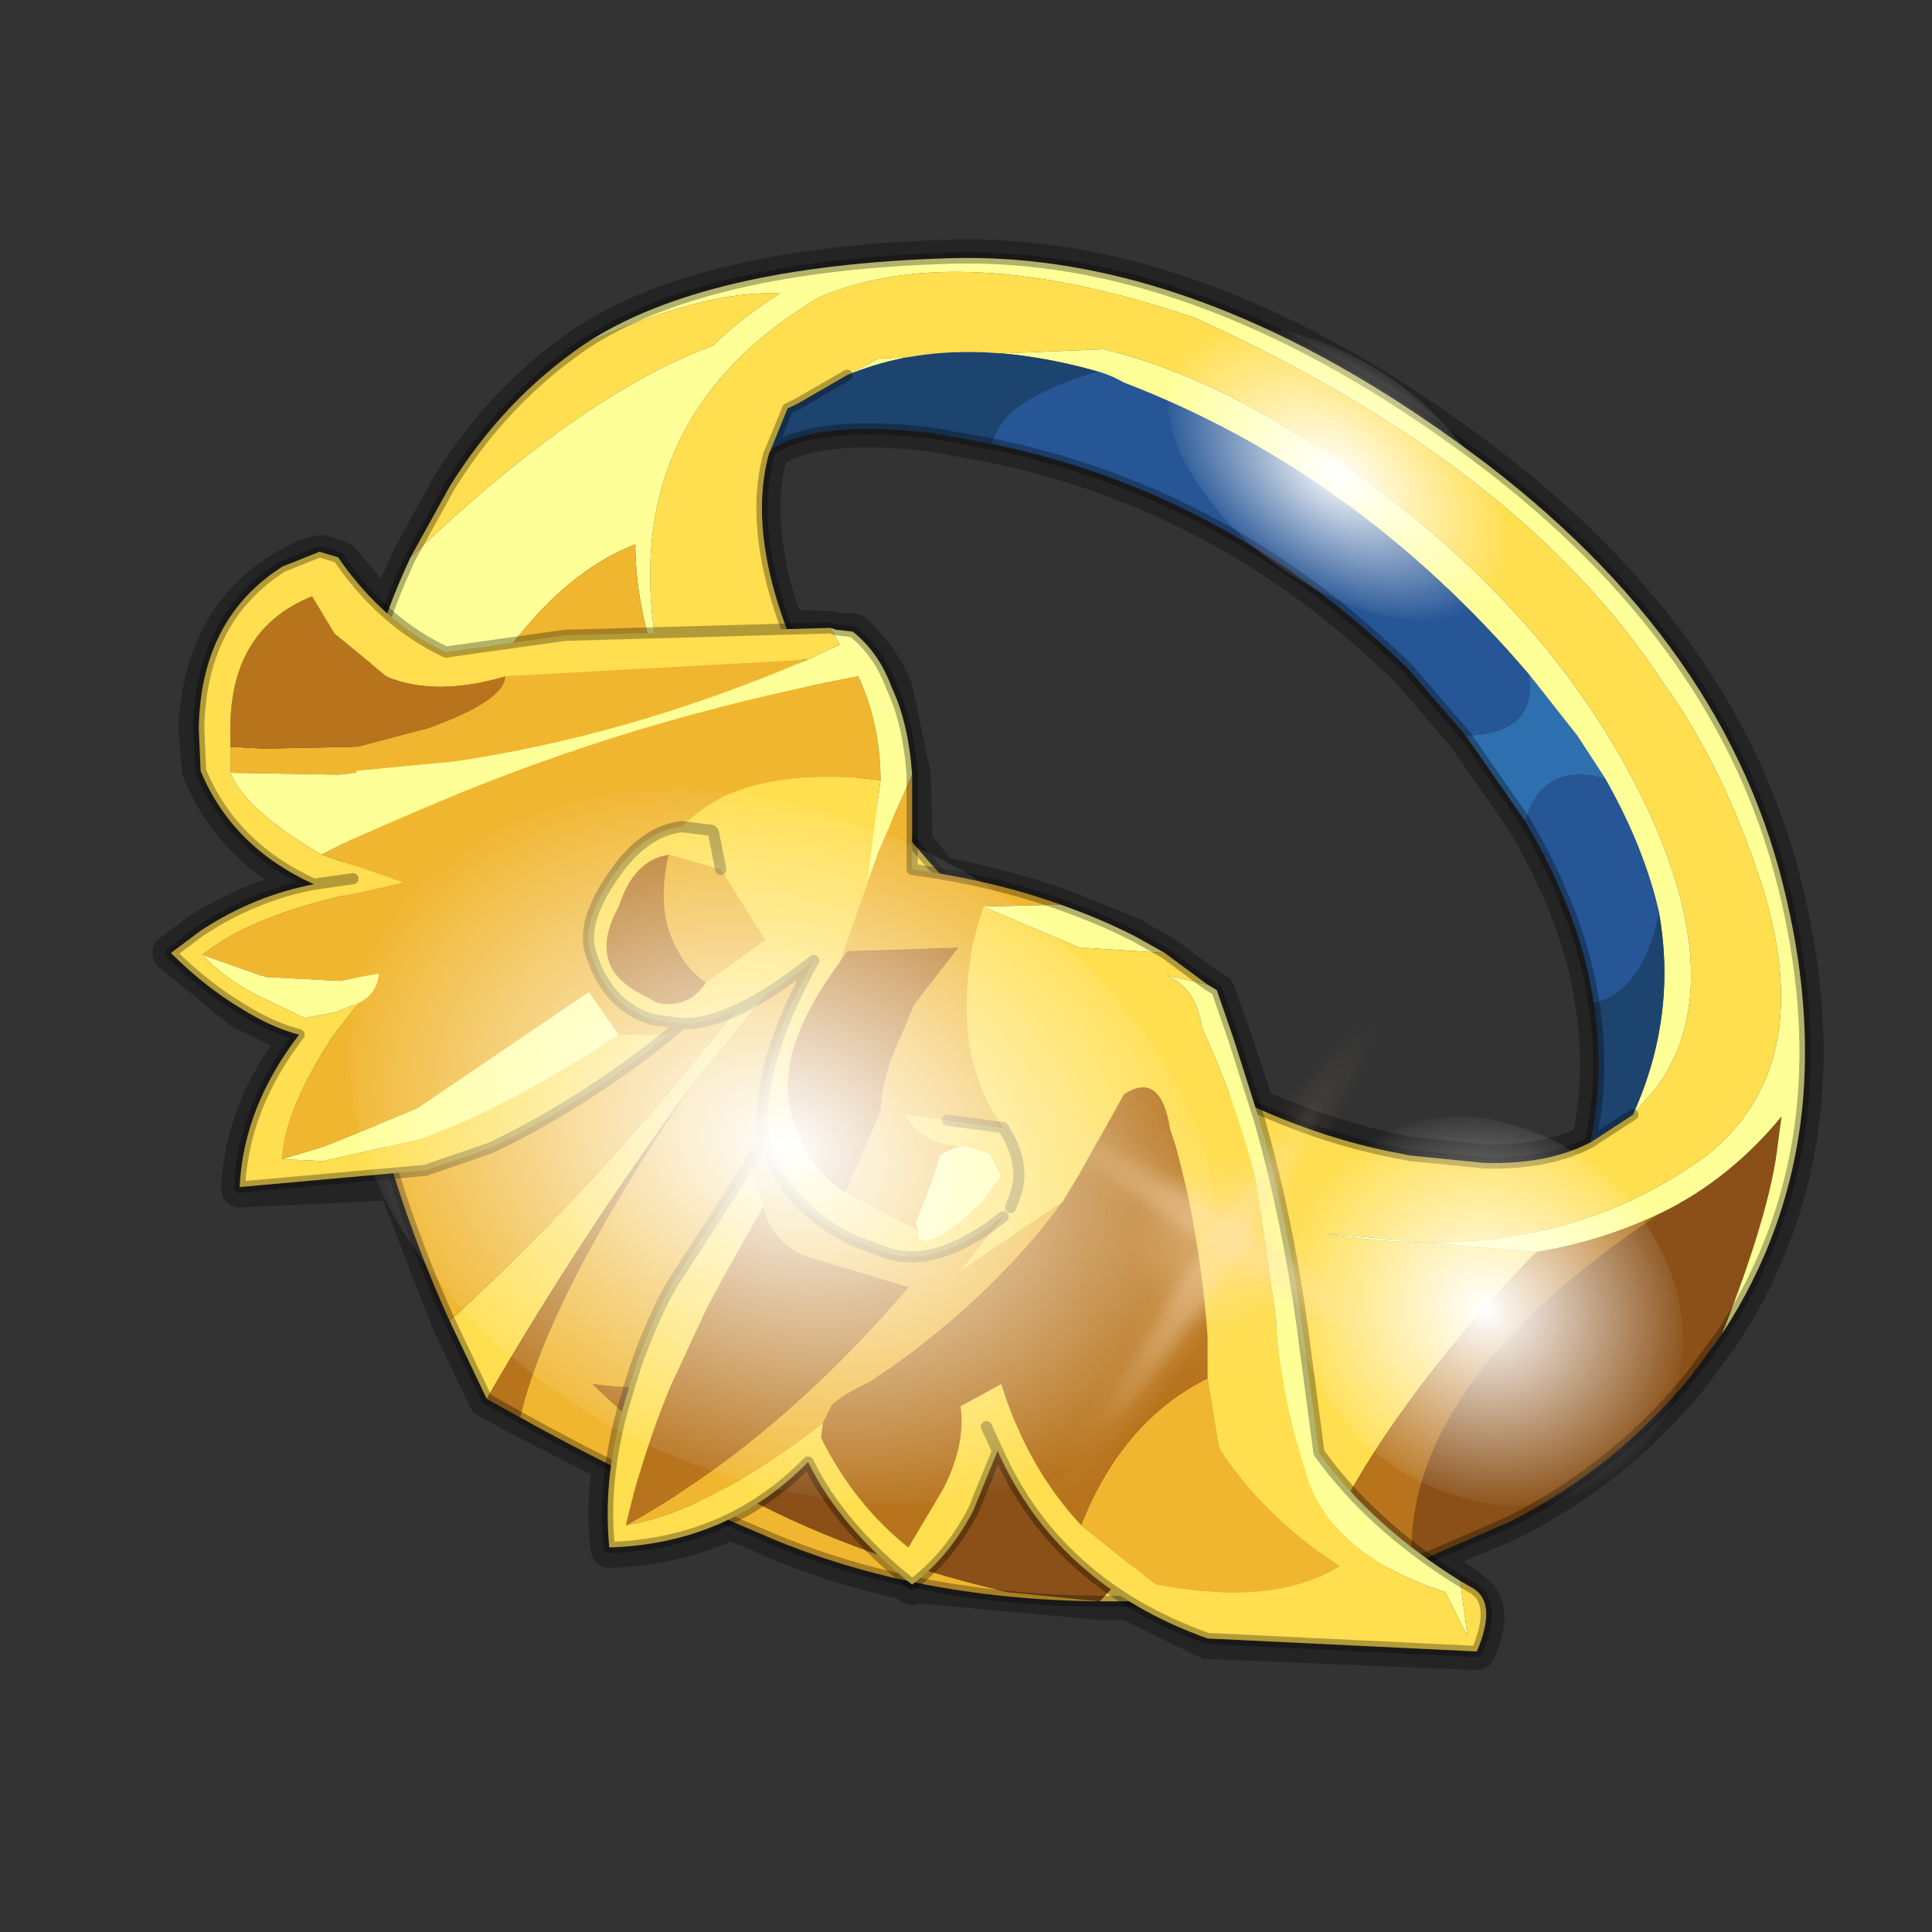 <?xml version="1.0" encoding="UTF-8" standalone="no"?>
<svg xmlns:xlink="http://www.w3.org/1999/xlink" height="520.0px" width="520.0px" xmlns="http://www.w3.org/2000/svg">
  <rect width="100%" height="100%" fill="#333333" stroke="none"/>
  <g transform="matrix(10.0, 0.0, 0.0, 10.0, 0.0, 0.0)">
    <use height="52.0" transform="matrix(1.0, 0.0, 0.0, 1.0, 0.0, 0.0)" width="52.0" xlink:href="#shape0"/>
    <use height="136.85" transform="matrix(0.145, 0.081, -0.075, 0.106, 15.466, 17.605)" width="148.25" xlink:href="#sprite0"/>
    <use height="136.85" transform="matrix(0.062, 0.044, -0.041, 0.058, 38.228, 28.059)" width="148.25" xlink:href="#sprite0"/>
    <use height="136.85" transform="matrix(0.058, 0.041, -0.025, 0.035, 33.387, 7.32)" width="148.25" xlink:href="#sprite0"/>
    <use height="81.5" transform="matrix(0.163, 0.106, -0.112, 0.17, 30.4, 22.7)" width="81.5" xlink:href="#sprite1"/>
  </g>
  <defs>
    <g id="shape0" transform="matrix(1.0, 0.0, 0.0, 1.0, 0.0, 0.0)">
      <path d="M52.0 0.0 L52.0 52.0 0.0 52.0 0.0 0.0 52.0 0.0" fill="#795fa9" fill-opacity="0.0" fill-rule="evenodd" stroke="none"/>
      <path d="M25.05 11.65 Q22.0 11.3 20.75 12.1 L20.7 12.2 Q20.15 14.2 21.15 16.9 L22.35 16.95 22.5 17.0 22.95 17.0 Q23.65 17.6 24.05 18.5 L24.55 20.85 24.6 22.7 25.3 23.55 Q27.05 23.9 28.5 24.4 L30.5 25.2 30.55 25.25 31.35 25.7 32.5 26.55 32.75 26.7 33.2 28.0 33.8 29.8 Q35.75 30.65 37.7 31.05 L37.95 31.1 39.95 31.3 Q41.65 31.35 42.8 30.75 43.2 28.95 42.9 27.0 42.55 24.65 41.05 22.1 L39.45 19.8 37.9 18.0 Q33.05 13.25 26.7 11.95 L25.05 11.65 M39.15 11.85 Q46.3 16.95 48.0 23.85 48.8 27.05 48.5 29.9 48.15 33.15 46.35 35.9 L45.5 37.05 Q43.5 39.5 40.65 40.95 L38.3 41.95 39.35 42.6 39.6 42.8 Q40.3 43.2 39.75 44.45 L32.5 44.15 30.35 43.1 29.6 43.1 24.7 42.65 24.55 42.7 24.35 42.55 Q22.25 42.1 20.4 41.25 L19.65 40.95 Q18.15 41.65 16.4 41.7 16.25 40.6 16.45 39.4 L14.0 38.15 13.1 37.65 12.1 35.55 10.65 31.8 6.45 32.0 Q6.55 29.85 8.05 27.95 L6.5 27.2 4.6 25.65 5.4 25.05 Q6.85 24.15 8.4 23.85 6.25 22.8 5.4 20.75 L5.3 19.6 Q5.45 16.65 7.6 15.35 8.25 14.95 8.65 14.9 L9.15 15.05 10.4 16.5 11.05 15.0 12.1 13.1 Q13.55 10.75 15.75 9.25 18.95 7.15 25.55 6.95 32.05 6.75 39.15 11.85" fill="none" stroke="#000000" stroke-linecap="round" stroke-linejoin="round" stroke-opacity="0.302" stroke-width="1.0"/>
      <path d="M44.7 32.65 Q46.55 31.75 47.95 30.05 L47.85 30.8 Q47.65 32.6 46.35 35.9 L45.5 37.05 Q43.5 39.5 40.65 40.95 L38.0 42.1 Q37.75 37.25 44.7 32.65 M26.9 29.05 Q30.15 31.3 34.1 32.7 35.8 36.15 30.25 42.4 L29.6 43.1 27.1 42.85 Q22.85 41.85 19.7 40.1 26.45 35.6 26.9 29.05" fill="#8a5017" fill-rule="evenodd" stroke="none"/>
      <path d="M43.95 30.0 L44.6 29.25 Q46.5 26.6 44.45 22.0 42.35 17.4 37.95 13.85 33.5 10.3 29.7 9.4 L23.65 9.65 22.8 10.1 21.5 10.85 21.2 11.0 20.75 12.1 20.7 12.2 Q20.05 14.55 21.6 17.95 23.65 22.6 28.45 26.45 33.1 30.2 37.7 31.05 L37.95 31.1 39.95 31.3 Q41.65 31.35 42.8 30.75 L43.95 30.0 M17.9 18.5 Q16.15 11.5 22.05 8.0 25.8 6.4 32.15 8.55 40.9 12.5 44.75 18.35 46.3 20.5 47.3 23.45 49.05 28.55 46.0 31.05 41.8 34.2 35.65 33.2 L41.35 33.7 Q36.75 38.45 35.1 42.75 L32.5 43.05 31.25 43.1 29.6 43.1 30.25 42.4 Q35.8 36.15 34.1 32.7 30.15 31.3 26.9 29.05 L25.05 27.65 22.2 24.85 18.55 29.3 Q15.55 33.4 13.1 37.65 L12.1 35.55 Q17.05 31.05 21.85 24.5 19.95 22.3 18.4 19.6 L17.9 18.5 M15.75 9.25 Q18.95 7.8 21.0 7.9 19.95 8.55 19.2 9.3 15.65 10.6 11.05 15.0 L12.1 13.1 Q13.55 10.75 15.75 9.25" fill="#ffde4f" fill-rule="evenodd" stroke="none"/>
      <path d="M43.2 20.95 L42.45 19.8 41.15 18.15 Q36.5 12.7 30.25 10.3 29.9 10.1 29.55 10.0 25.65 8.9 22.8 10.1 L23.65 9.65 29.7 9.4 Q33.5 10.3 37.95 13.85 42.35 17.4 44.45 22.0 46.5 26.6 44.6 29.25 L43.95 30.0 Q45.15 27.35 44.65 24.55 44.25 22.8 43.2 20.95 M41.35 33.7 L35.65 33.2 Q41.8 34.2 46.0 31.05 49.05 28.55 47.3 23.45 46.3 20.5 44.75 18.35 40.9 12.5 32.15 8.55 25.8 6.4 22.05 8.0 16.15 11.5 17.9 18.5 17.1 16.45 17.1 14.65 12.85 16.3 9.95 25.45 9.35 24.1 9.45 20.65 9.8 17.65 11.05 15.0 15.65 10.6 19.2 9.3 19.95 8.55 21.0 7.9 18.95 7.8 15.75 9.25 18.95 7.15 25.55 6.95 32.05 6.75 39.15 11.85 46.3 16.95 48.0 23.85 48.8 27.05 48.5 29.9 48.15 33.15 46.35 35.9 47.65 32.6 47.85 30.8 L47.95 30.05 Q46.55 31.75 44.7 32.65 43.15 33.4 41.35 33.7" fill="#ffff98" fill-rule="evenodd" stroke="none"/>
      <path d="M41.35 33.7 Q43.15 33.4 44.7 32.65 37.75 37.25 38.0 42.1 L35.1 42.75 Q36.75 38.45 41.35 33.7 M13.1 37.65 Q15.55 33.4 18.55 29.3 14.75 34.9 14.0 38.15 L13.1 37.65 M25.05 27.65 L26.9 29.05 Q26.45 35.6 19.7 40.1 17.55 38.85 15.95 37.25 19.0 37.7 21.1 35.9 23.85 33.6 25.05 27.65" fill="#b7741d" fill-rule="evenodd" stroke="none"/>
      <path d="M9.45 20.65 Q9.35 24.1 9.95 25.45 12.85 16.3 17.1 14.65 17.1 16.45 17.9 18.5 L18.4 19.6 Q19.95 22.3 21.85 24.5 17.05 31.05 12.1 35.55 10.4 31.8 9.65 27.8 L9.55 26.9 9.5 26.7 Q9.05 23.55 9.45 20.65 M18.55 29.3 L22.2 24.85 25.05 27.65 Q23.85 33.6 21.1 35.9 19.0 37.7 15.95 37.25 17.55 38.85 19.7 40.1 22.85 41.85 27.1 42.85 L29.6 43.1 Q24.45 43.05 20.4 41.25 16.95 39.8 14.0 38.15 14.75 34.9 18.55 29.3" fill="#f0b630" fill-rule="evenodd" stroke="none"/>
      <path d="M44.65 24.55 Q45.15 27.35 43.95 30.0 L42.8 30.75 Q43.2 28.95 42.9 27.0 44.25 26.65 44.65 24.55 M22.8 10.1 Q25.65 8.9 29.55 10.0 26.95 10.75 26.7 11.95 L25.05 11.65 Q22.0 11.3 20.75 12.1 L21.2 11.0 21.5 10.85 22.8 10.1" fill="#1d446f" fill-rule="evenodd" stroke="none"/>
      <path d="M41.15 18.15 Q41.4 19.75 39.45 19.8 L37.9 18.0 Q33.05 13.25 26.7 11.95 26.95 10.75 29.55 10.0 29.9 10.1 30.25 10.3 36.5 12.7 41.15 18.15 M41.05 22.1 Q41.5 20.5 43.2 20.95 44.25 22.8 44.65 24.55 44.25 26.65 42.9 27.0 42.55 24.65 41.05 22.1" fill="#265696" fill-rule="evenodd" stroke="none"/>
      <path d="M41.15 18.15 L42.45 19.8 43.2 20.95 Q41.5 20.5 41.05 22.1 L39.45 19.8 Q41.4 19.75 41.15 18.15" fill="#2e70af" fill-rule="evenodd" stroke="none"/>
      <path d="M39.45 19.8 L41.05 22.1 M46.35 35.9 Q48.15 33.15 48.5 29.9 48.8 27.05 48.0 23.85 46.3 16.95 39.15 11.85 32.05 6.75 25.55 6.95 18.95 7.15 15.75 9.25 M11.05 15.0 Q9.8 17.65 9.45 20.65 M12.1 35.55 L13.1 37.65 M29.6 43.1 L31.25 43.1 32.5 43.05 35.1 42.75 M42.8 30.75 Q43.2 28.95 42.9 27.0 42.55 24.65 41.05 22.1 M43.95 30.0 L42.8 30.75 Q41.65 31.35 39.95 31.3 L37.95 31.1 37.7 31.05 Q33.1 30.2 28.45 26.45 23.65 22.6 21.6 17.95 20.05 14.55 20.7 12.2 L20.75 12.1 21.2 11.0 21.5 10.85 22.8 10.1 M46.35 35.9 L45.5 37.05 Q43.5 39.5 40.65 40.95 L38.0 42.1 35.1 42.75 M26.7 11.95 L25.05 11.65 Q22.0 11.3 20.75 12.1 M26.7 11.95 Q33.05 13.25 37.9 18.0 L39.45 19.8 M11.05 15.0 L12.1 13.1 Q13.55 10.75 15.75 9.25 M14.0 38.15 Q16.95 39.8 20.4 41.25 24.45 43.05 29.6 43.1 M12.1 35.55 Q10.4 31.8 9.65 27.8 L9.55 26.9 9.5 26.7 Q9.05 23.55 9.45 20.65 M14.0 38.15 L13.1 37.65" fill="none" stroke="#000000" stroke-linecap="round" stroke-linejoin="round" stroke-opacity="0.302" stroke-width="0.3"/>
      <path d="M20.2 31.2 L20.6 30.75 Q21.1 32.5 23.0 33.4 L23.8 33.7 Q25.0 34.15 26.6 33.05 L27.0 32.75 25.8 34.25 28.6 32.35 Q26.8 34.8 24.0 36.8 L23.4 37.2 Q22.75 37.5 22.4 37.8 L22.15 38.3 Q19.05 40.7 16.85 41.05 20.85 38.85 24.45 34.65 L21.65 33.8 Q20.7 33.35 20.55 32.45 L20.2 31.2 M18.35 27.55 L18.0 27.85 16.65 27.85 15.85 26.7 11.5 29.65 11.2 29.85 8.75 30.85 7.6 31.2 Q7.65 29.9 8.95 27.9 L9.65 27.0 Q10.15 26.75 10.2 26.2 L9.15 26.4 7.2 26.3 7.0 26.25 5.45 25.7 Q6.6 24.75 9.05 24.15 L9.3 24.1 10.85 23.75 8.65 23.0 9.45 22.6 9.9 22.4 11.05 21.9 11.65 21.65 Q17.05 19.35 23.1 18.2 23.7 19.5 23.7 21.0 21.05 20.7 19.45 21.45 18.8 21.8 18.35 22.25 17.45 22.35 16.7 23.3 15.6 24.75 15.9 25.65 16.35 27.1 17.6 27.45 L18.35 27.55 M24.55 20.85 L24.55 23.4 Q26.75 23.7 28.55 24.35 L26.45 24.4 26.2 25.35 Q25.6 28.45 27.0 30.35 L25.5 30.15 24.35 30.0 Q24.85 30.85 25.9 30.85 25.55 30.9 25.3 31.1 L25.1 31.75 24.85 32.4 24.65 32.9 24.7 33.1 22.75 32.1 23.7 29.9 Q23.75 28.95 24.2 28.0 L24.6 27.05 25.8 25.5 22.8 25.6 22.6 25.9 23.65 22.9 24.55 20.85 M32.5 37.1 L32.8 38.95 Q34.0 40.8 36.05 42.15 34.3 43.25 31.1 42.65 L29.1 41.05 Q30.2 38.25 32.5 37.1 M19.4 23.4 L20.6 25.3 19.0 26.45 Q18.45 26.05 18.2 25.5 17.65 24.5 18.0 23.0 L19.4 23.4 M21.75 17.75 Q16.95 19.8 12.2 20.5 L9.6 20.75 9.6 20.8 9.1 20.85 6.2 20.8 6.2 20.1 7.1 20.15 9.5 20.1 9.65 20.1 11.55 19.6 Q13.6 18.85 13.6 18.2 L21.75 17.75" fill="#f0b630" fill-rule="evenodd" stroke="none"/>
      <path d="M29.1 41.05 Q27.65 39.5 26.95 37.25 L25.85 37.85 Q26.0 38.85 25.4 40.05 L24.45 41.65 Q23.0 40.5 22.1 38.7 L22.15 38.3 22.4 37.8 Q22.75 37.5 23.4 37.2 L24.0 36.8 Q26.8 34.8 28.6 32.35 L29.05 31.6 30.25 29.45 Q31.25 28.8 31.5 30.4 L31.65 30.85 Q32.3 33.25 32.5 35.95 L32.5 37.1 Q30.2 38.25 29.1 41.05 M16.85 41.05 Q17.25 39.25 18.05 37.3 L19.0 35.25 19.4 34.5 20.55 32.45 Q20.7 33.35 21.65 33.8 L24.45 34.65 Q20.85 38.85 16.85 41.05 M22.75 32.1 Q21.55 31.3 21.25 29.8 L21.2 29.35 Q21.15 27.85 22.6 25.9 L22.8 25.6 25.8 25.5 24.6 27.05 24.2 28.0 Q23.75 28.95 23.7 29.9 L22.75 32.1 M19.0 26.45 Q18.55 27.15 17.7 27.0 L17.15 26.7 Q15.8 25.95 16.65 24.4 17.05 23.15 18.0 23.0 17.65 24.5 18.2 25.5 18.45 26.05 19.0 26.45 M13.6 18.2 Q13.6 18.85 11.55 19.6 L9.65 20.1 9.5 20.1 7.1 20.15 6.2 20.1 6.2 19.85 6.2 19.75 Q6.15 16.95 8.4 16.05 L9.0 17.05 10.4 18.2 Q11.7 18.75 13.6 18.2" fill="#b7741d" fill-rule="evenodd" stroke="none"/>
      <path d="M39.3 42.55 L39.65 42.75 Q40.3 43.15 39.75 44.45 L32.5 44.1 Q28.45 42.65 26.85 39.05 L26.2 40.65 Q25.55 41.9 24.55 42.65 22.6 41.1 21.75 39.35 19.6 41.55 16.4 41.65 16.2 39.65 16.9 37.45 17.25 36.2 17.9 34.9 L18.1 34.55 20.2 31.3 20.2 31.2 20.55 32.45 19.4 34.5 19.0 35.25 18.05 37.3 Q17.25 39.25 16.85 41.05 19.05 40.7 22.15 38.3 L22.1 38.7 Q23.0 40.5 24.45 41.65 L25.4 40.05 Q26.0 38.85 25.85 37.85 L26.95 37.25 Q27.65 39.5 29.1 41.05 L31.1 42.65 Q34.3 43.25 36.05 42.15 34.0 40.8 32.8 38.95 L32.5 37.1 32.5 35.95 Q32.3 33.25 31.65 30.85 L31.5 30.4 Q31.25 28.8 30.25 29.45 L29.05 31.6 28.6 32.35 25.8 34.25 27.0 32.75 26.6 33.05 Q25.0 34.15 23.8 33.7 L23.0 33.4 Q21.1 32.5 20.6 30.75 20.45 30.25 20.55 29.65 20.65 28.15 21.9 25.85 19.7 27.6 18.35 27.55 L17.6 27.45 Q16.35 27.1 15.9 25.65 15.6 24.75 16.7 23.3 17.45 22.35 18.35 22.25 18.8 21.8 19.45 21.45 21.05 20.7 23.7 21.0 L23.35 23.7 23.65 22.9 22.6 25.9 Q21.15 27.85 21.2 29.35 L21.25 29.8 Q21.55 31.3 22.75 32.1 L24.7 33.1 24.7 33.25 Q24.8 33.7 25.9 32.85 L26.45 32.35 26.95 31.65 26.65 31.05 26.0 30.85 25.9 30.85 Q24.85 30.85 24.35 30.0 L25.5 30.15 27.0 30.35 Q27.6 31.3 27.35 32.1 L27.2 32.5 27.35 32.1 Q27.6 31.3 27.0 30.35 25.6 28.45 26.2 25.35 L26.45 24.4 29.05 25.5 31.35 25.65 32.5 26.5 31.4 26.25 Q32.2 26.6 32.35 27.65 33.3 29.75 33.8 31.75 L34.35 35.55 Q34.45 37.45 35.15 39.65 35.8 41.85 38.9 42.85 L39.5 44.05 39.3 42.55 M18.0 27.85 L17.3 28.4 Q15.2 29.95 13.2 30.9 L11.45 31.5 6.45 31.95 Q6.55 29.8 8.05 27.85 7.3 27.65 6.5 27.15 5.5 26.55 4.6 25.65 L5.4 25.05 Q6.85 24.1 8.45 23.8 6.25 22.8 5.4 20.75 L5.35 19.6 Q5.4 16.65 7.6 15.25 L8.6 14.85 9.1 15.0 Q10.3 16.75 12.0 17.55 L15.2 17.1 22.35 16.9 22.6 17.35 21.75 17.75 13.6 18.2 Q11.7 18.75 10.4 18.2 L9.0 17.05 8.4 16.05 Q6.15 16.95 6.2 19.75 L6.2 19.85 6.2 20.1 6.2 20.8 Q6.6 21.8 8.65 23.0 L10.85 23.75 9.3 24.1 9.05 24.15 Q6.6 24.75 5.45 25.7 6.0 26.3 6.85 26.75 L8.2 27.4 8.45 27.35 9.0 27.25 9.65 27.0 8.95 27.9 Q7.65 29.9 7.6 31.2 L8.7 31.25 11.35 30.65 12.35 30.25 Q14.3 29.4 16.65 27.85 L18.0 27.85 M19.4 23.4 L19.2 22.4 19.15 22.35 18.35 22.25 19.15 22.35 19.2 22.4 19.4 23.4 18.0 23.0 Q17.05 23.15 16.65 24.4 15.8 25.95 17.15 26.7 L17.7 27.0 Q18.55 27.15 19.0 26.45 L20.6 25.3 19.4 23.4 M26.55 38.4 L26.85 39.05 26.55 38.4 M9.5 23.65 L8.45 23.8 9.5 23.65" fill="#ffde4f" fill-rule="evenodd" stroke="none"/>
      <path d="M22.35 16.9 L22.5 16.95 22.95 17.0 Q23.65 17.55 24.0 18.5 24.45 19.45 24.55 20.85 L23.65 22.9 23.35 23.7 23.7 21.0 Q23.7 19.5 23.1 18.2 17.05 19.35 11.65 21.65 L11.05 21.9 9.9 22.4 9.45 22.6 8.65 23.0 Q6.6 21.8 6.2 20.8 L9.1 20.85 9.6 20.8 9.6 20.75 12.2 20.5 Q16.95 19.8 21.75 17.75 L22.6 17.35 22.35 16.9 M28.55 24.35 Q29.55 24.7 30.45 25.15 L30.55 25.2 31.35 25.65 29.05 25.5 26.45 24.4 28.55 24.35 M32.5 26.5 L32.75 26.65 33.2 27.95 33.9 30.15 Q34.65 32.8 35.05 35.7 L35.5 39.1 Q36.9 41.05 39.3 42.55 L39.5 44.05 38.9 42.85 Q35.8 41.85 35.15 39.65 34.45 37.45 34.35 35.55 L33.8 31.75 Q33.3 29.75 32.35 27.65 32.2 26.6 31.4 26.25 L32.5 26.5 M25.9 30.85 L26.0 30.85 26.65 31.05 26.95 31.65 26.45 32.35 25.9 32.85 Q24.8 33.7 24.7 33.25 L24.7 33.1 24.65 32.9 24.85 32.4 25.1 31.75 25.3 31.1 Q25.55 30.9 25.9 30.85 M7.6 31.2 L8.75 30.85 11.2 29.85 11.5 29.65 15.85 26.7 16.65 27.85 Q14.3 29.4 12.35 30.25 L11.35 30.65 8.7 31.25 7.6 31.2 M9.65 27.0 L9.0 27.25 8.45 27.35 8.2 27.4 6.85 26.75 Q6.0 26.3 5.45 25.7 L7.0 26.25 7.2 26.3 9.15 26.4 10.2 26.2 Q10.15 26.75 9.65 27.0" fill="#ffff98" fill-rule="evenodd" stroke="none"/>
      <path d="M39.3 42.55 L39.65 42.75 Q40.3 43.15 39.75 44.45 L32.5 44.1 Q28.45 42.65 26.85 39.05 L26.2 40.65 Q25.55 41.9 24.55 42.65 22.6 41.1 21.75 39.35 19.6 41.55 16.4 41.65 16.2 39.65 16.9 37.45 17.25 36.2 17.9 34.9 L18.1 34.55 20.2 31.3 20.2 31.2 20.6 30.75 Q20.45 30.25 20.55 29.65 20.65 28.15 21.9 25.85 19.7 27.6 18.35 27.55 L18.0 27.85 17.3 28.4 Q15.2 29.95 13.2 30.9 L11.45 31.5 6.45 31.95 Q6.55 29.8 8.05 27.85 7.3 27.65 6.5 27.15 5.5 26.55 4.6 25.65 L5.4 25.05 Q6.85 24.1 8.45 23.8 6.25 22.8 5.4 20.75 L5.35 19.6 Q5.4 16.65 7.6 15.25 L8.6 14.85 9.1 15.0 Q10.3 16.75 12.0 17.55 L15.2 17.1 22.35 16.9 22.5 16.95 22.95 17.0 Q23.65 17.55 24.0 18.5 24.45 19.45 24.55 20.85 L24.55 23.4 Q26.75 23.7 28.55 24.35 29.55 24.7 30.45 25.15 L30.55 25.2 31.35 25.65 32.5 26.5 32.75 26.65 33.2 27.95 33.9 30.15 Q34.65 32.8 35.05 35.7 L35.5 39.1 Q36.9 41.05 39.3 42.55 M27.2 32.5 L27.35 32.1 Q27.6 31.3 27.0 30.35 L25.5 30.15 M18.35 22.25 L19.15 22.35 19.2 22.4 19.4 23.4 M20.6 30.75 Q21.1 32.5 23.0 33.4 L23.8 33.7 Q25.0 34.15 26.6 33.05 L27.0 32.75 M18.35 27.55 L17.6 27.45 Q16.35 27.1 15.9 25.65 15.6 24.75 16.7 23.3 17.45 22.35 18.35 22.25 M26.85 39.05 L26.55 38.4 M8.45 23.8 L9.5 23.65" fill="none" stroke="#000000" stroke-linecap="round" stroke-linejoin="round" stroke-opacity="0.302" stroke-width="0.3"/>
    </g>
    <g id="sprite0" transform="matrix(1.0, 0.0, 0.0, 1.0, 73.5, 65.0)">
      <use height="136.85" transform="matrix(1.0, 0.0, 0.0, 1.0, -73.5, -65.0)" width="148.25" xlink:href="#shape1"/>
    </g>
    <g id="shape1" transform="matrix(1.0, 0.0, 0.0, 1.0, 73.5, 65.0)">
      <path d="M36.65 -54.65 Q60.05 -42.0 69.75 -17.95 80.55 8.9 68.0 34.1 55.45 59.35 26.8 68.2 -1.8 77.05 -29.7 64.3 -57.6 51.6 -68.45 24.75 -79.3 -2.05 -66.75 -27.25 L-66.7 -27.3 Q-54.1 -52.5 -25.5 -61.4 3.1 -70.2 31.0 -57.5 L36.65 -54.65" fill="url(#gradient0)" fill-rule="evenodd" stroke="none"/>
    </g>
    <radialGradient cx="0" cy="0" gradientTransform="matrix(0.091, 0.0, 0.0, 0.091, 0.6, 3.4)" gradientUnits="userSpaceOnUse" id="gradient0" r="819.2" spreadMethod="pad">
      <stop offset="0.0" stop-color="#ffffff"/>
      <stop offset="1.0" stop-color="#ffffff" stop-opacity="0.0"/>
    </radialGradient>
    <g id="sprite1" transform="matrix(1.0, 0.0, 0.0, 1.0, 0.0, 0.0)">
      <use height="26.7" transform="matrix(0.004, -1.351, 1.393, 0.02, 22.09, 56.026)" width="26.7" xlink:href="#sprite2"/>
      <use height="26.7" transform="matrix(0.009, -3.049, 0.372, 0.005, 36.507, 81.377)" width="26.7" xlink:href="#sprite2"/>
      <use height="26.7" transform="matrix(3.049, 0.009, -0.005, 0.372, 0.122, 31.607)" width="26.7" xlink:href="#sprite2"/>
    </g>
    <g id="sprite2" transform="matrix(1.0, 0.0, 0.0, 1.0, 13.35, 13.35)">
      <use height="26.7" transform="matrix(1.0, 0.0, 0.0, 1.0, -13.35, -13.35)" width="26.7" xlink:href="#shape2"/>
    </g>
    <g id="shape2" transform="matrix(1.0, 0.0, 0.0, 1.0, 13.35, 13.35)">
      <path d="M9.3 -9.85 Q13.35 -5.8 13.35 0.0 13.35 5.8 9.3 9.3 5.8 13.35 0.0 13.35 -5.8 13.35 -9.85 9.3 -13.35 5.8 -13.35 0.0 -13.35 -5.8 -9.85 -9.85 -5.8 -13.35 0.0 -13.35 5.8 -13.35 9.3 -9.85" fill="url(#gradient1)" fill-rule="evenodd" stroke="none"/>
    </g>
    <radialGradient cx="0" cy="0" gradientTransform="matrix(0.021, 0.0, 0.0, 0.021, 0.0, 0.0)" gradientUnits="userSpaceOnUse" id="gradient1" r="819.2" spreadMethod="pad">
      <stop offset="0.196" stop-color="#fee3bc" stop-opacity="0.325"/>
      <stop offset="0.502" stop-color="#fee3bc" stop-opacity="0.051"/>
      <stop offset="0.761" stop-color="#ffe3bd" stop-opacity="0.0"/>
    </radialGradient>
  </defs>
</svg>
